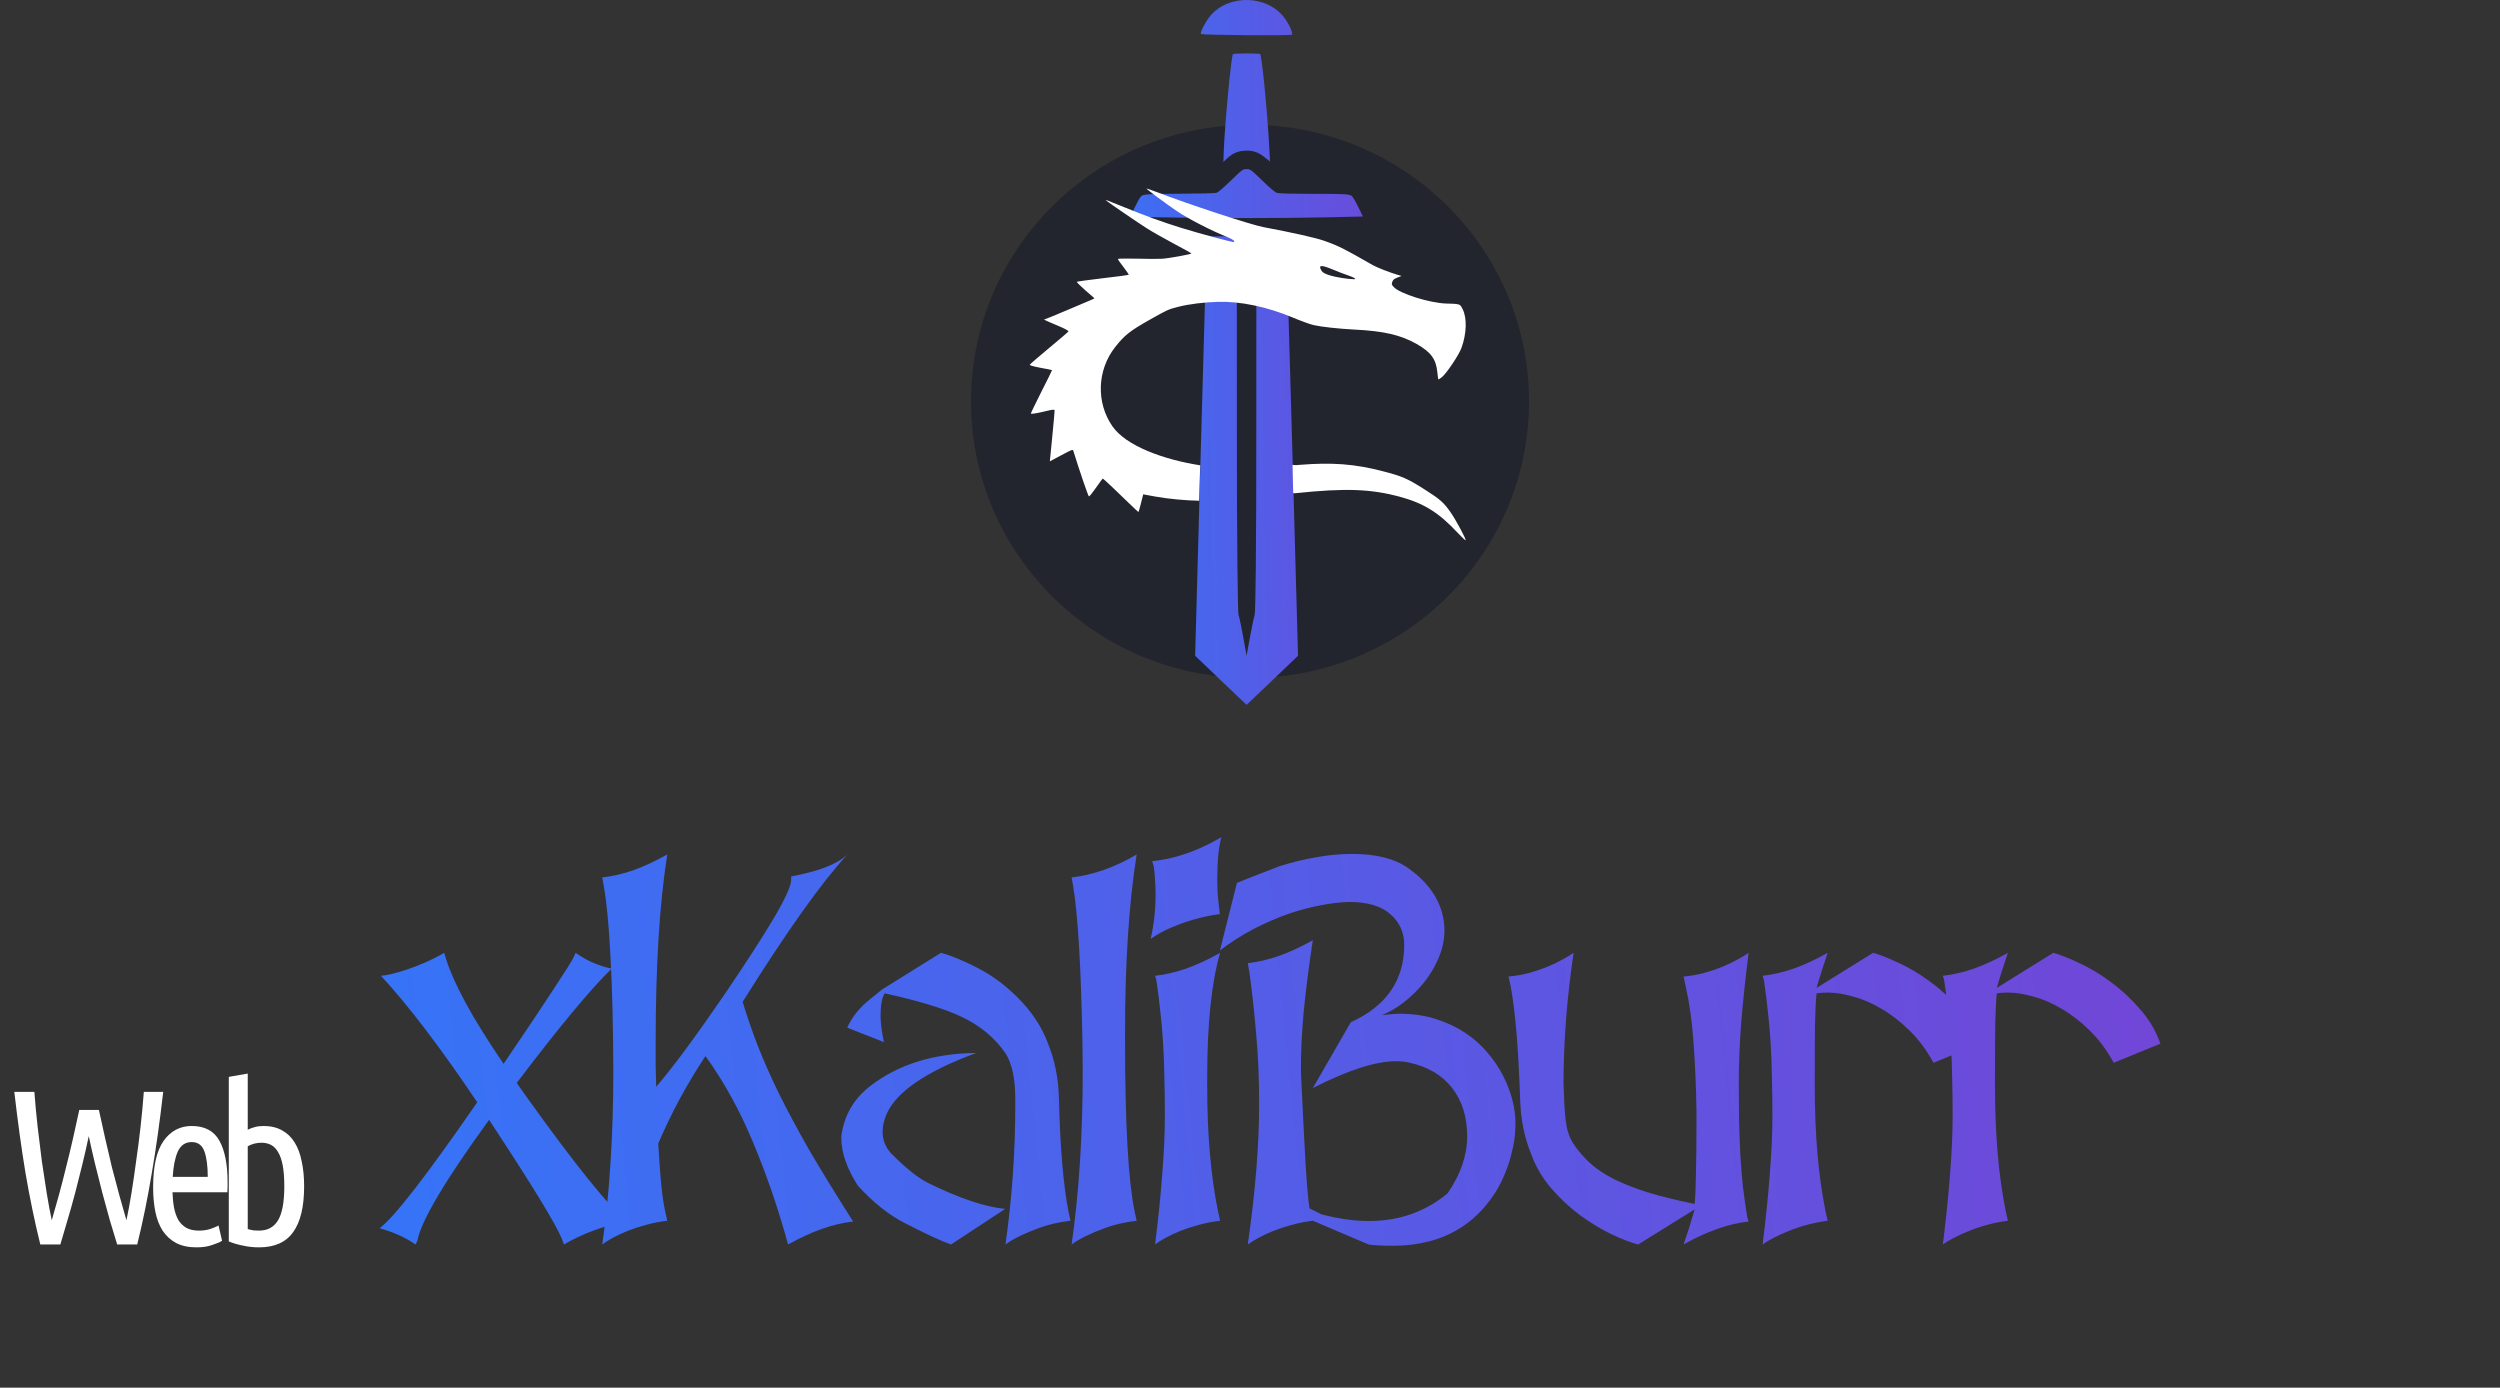 <svg width="227" height="126" viewBox="0 0 227 126" fill="none" xmlns="http://www.w3.org/2000/svg">
<rect x="0" y="0" width="227" height="126" fill="#333333" stroke="none"/>
<ellipse cx="113.5" cy="36.445" rx="25.334" ry="25.112" fill="#23252E"/>
<path d="M117.348 41.009C117.064 30.812 116.808 22.241 116.794 21.966L116.751 21.456H114.078L114.071 38.535C114.078 49.938 114.003 55.674 113.922 55.849C113.802 56.108 113.189 59.542 113.189 59.542C113.189 59.542 112.596 56.108 112.457 55.849C112.395 55.718 112.301 49.938 112.308 38.535L112.301 21.456H109.628L109.585 21.828C109.564 22.028 109.315 30.605 109.031 40.871L108.519 59.542L110.851 61.775L113.189 64L115.528 61.775L117.86 59.542L117.348 41.009Z" fill="url(#paint0_linear_64_137)"/>
<path d="M122.758 17.811C122.566 17.625 122.14 17.597 119.403 17.604C117.682 17.604 116.14 17.57 115.976 17.522C115.763 17.453 115.407 17.163 114.611 16.392C113.566 15.379 113.524 15.351 113.189 15.358C112.855 15.351 112.813 15.379 111.768 16.392C111.121 17.019 110.602 17.466 110.46 17.508C110.332 17.549 108.789 17.584 107.033 17.591C104.389 17.604 103.798 17.639 103.635 17.797C103.315 18.107 102.668 19.657 102.668 19.657C102.668 19.657 105.903 19.802 113.168 19.802C118.912 19.802 123.755 19.658 123.755 19.658C123.655 19.463 122.998 18.043 122.758 17.811Z" fill="url(#paint1_linear_64_137)"/>
<path d="M115.223 12.905C115.038 9.722 114.569 5.051 114.419 4.907C114.341 4.831 112.031 4.838 111.953 4.913C111.796 5.065 111.192 11.452 111.114 13.829L111.085 14.697L111.405 14.401C111.874 13.946 112.379 13.719 113.012 13.684C113.73 13.636 114.249 13.808 114.853 14.297L115.315 14.662L115.223 12.905Z" fill="url(#paint2_linear_64_137)"/>
<path d="M117.206 2.619C117.107 2.371 116.851 1.93 116.644 1.648C115.123 -0.447 111.611 -0.571 109.905 1.427C109.493 1.909 108.981 2.874 109.038 3.081C109.066 3.191 117.22 3.253 117.334 3.143C117.362 3.115 117.306 2.881 117.206 2.619Z" fill="url(#paint3_linear_64_137)"/>
<path fill-rule="evenodd" clip-rule="evenodd" d="M104.104 20.713C103.394 20.263 100.756 18.467 100.46 18.223C100.288 18.086 100.472 18.158 102.092 18.82C103.9 19.561 105.607 20.183 107.269 20.695C108.894 21.198 111.947 22.021 112.03 21.975C112.174 21.895 111.929 21.72 111.373 21.495C110.006 20.955 107.831 19.835 106.814 19.138C105.816 18.459 104.01 17.114 104.104 17.119C104.154 17.12 104.533 17.25 104.936 17.404C107.884 18.54 113.531 20.395 114.711 20.621C117.393 21.126 119.481 21.594 120.246 21.867C121.529 22.318 122.077 22.596 124.644 24.071C124.984 24.27 126.179 24.741 126.822 24.927L127.263 25.06L126.893 25.198C126.593 25.318 126.503 25.387 126.425 25.577C126.344 25.778 126.361 25.857 126.532 26.043C127.074 26.665 129.837 27.525 131.367 27.564C132.145 27.584 132.418 27.587 132.579 27.719C132.67 27.793 132.725 27.907 132.815 28.088C133.216 28.896 133.171 30.305 132.697 31.602C132.453 32.255 131.325 33.937 130.912 34.256C130.749 34.386 130.606 34.467 130.597 34.452C130.584 34.43 130.546 34.13 130.509 33.781C130.384 32.594 129.937 31.978 128.627 31.23C127.173 30.408 125.634 30.052 122.924 29.922C121.512 29.846 119.966 29.678 119.277 29.518C118.965 29.45 118.103 29.133 117.367 28.825C115.078 27.866 112.64 27.35 110.624 27.407C109.308 27.442 107.97 27.607 106.976 27.861C106.085 28.087 106.005 28.122 104.404 29.027C102.585 30.055 102.12 30.422 101.249 31.523C99.616 33.605 99.514 36.555 101.008 38.709C102.237 40.477 105.598 41.721 108.978 42.251L108.877 45.466C107.688 45.445 106.115 45.306 104.932 45.093L103.804 44.886L103.6 45.692C103.495 46.14 103.385 46.494 103.361 46.488C103.337 46.482 102.919 46.083 102.426 45.609C101.454 44.653 100.195 43.468 100.136 43.452C100.12 43.442 99.839 43.813 99.528 44.27C99.209 44.73 98.919 45.087 98.872 45.075C98.812 45.06 98.014 42.741 97.467 40.963C97.409 40.781 97.401 40.785 96.367 41.335L95.326 41.888L95.548 39.631C95.67 38.384 95.767 37.317 95.76 37.253C95.748 37.182 95.561 37.189 95.227 37.269C94.201 37.521 93.599 37.624 93.602 37.545C93.603 37.496 94.043 36.597 94.57 35.543C95.109 34.491 95.535 33.62 95.526 33.605C95.517 33.591 95.052 33.501 94.488 33.398C93.924 33.294 93.48 33.173 93.5 33.123C93.513 33.076 94.301 32.392 95.243 31.612C96.185 30.831 96.984 30.15 97.012 30.096C97.055 30.033 96.66 29.825 95.952 29.53C94.895 29.089 94.67 28.981 94.866 28.989C94.916 28.989 95.772 28.637 96.79 28.204C97.481 27.911 98.165 27.621 98.597 27.438C98.797 27.354 98.944 27.292 99.012 27.262C99.221 27.175 99.384 27.093 99.38 27.086C99.371 27.072 98.996 26.746 98.543 26.357C98.098 25.963 97.753 25.62 97.774 25.589C97.808 25.561 98.874 25.412 100.152 25.262C101.433 25.119 102.481 24.971 102.495 24.944C102.497 24.914 102.274 24.59 101.998 24.229C101.719 23.878 101.496 23.555 101.502 23.513C101.511 23.478 102.278 23.468 103.204 23.486C104.133 23.511 105.163 23.519 105.501 23.496C106.076 23.466 108.162 23.088 108.188 23.014C108.187 22.996 107.46 22.584 106.553 22.108C105.654 21.628 104.547 21.001 104.104 20.713ZM122.445 25.019C122.147 24.923 121.496 24.674 121 24.465C119.935 24.028 119.68 24.054 119.993 24.58C120.093 24.748 120.287 24.854 120.748 25.004C121.258 25.167 122.435 25.356 122.946 25.353C123.195 25.349 122.963 25.197 122.445 25.019Z" fill="white"/>
<path d="M117.42 44.784C117.471 44.779 117.57 44.789 117.621 44.784C122.262 44.291 124.497 44.419 127.021 45.081C129.269 45.683 130.635 46.526 132.373 48.397C132.732 48.781 133.046 49.072 133.077 49.055C133.159 49.009 132.181 47.18 131.728 46.538C131.103 45.641 130.765 45.343 129.498 44.533C127.854 43.476 127.332 43.242 125.565 42.789C122.998 42.122 120.957 41.969 117.985 42.21C117.627 42.239 117.722 42.251 117.361 42.21L117.42 44.784Z" fill="white"/>
<path d="M8.98 100.78C9.153 101.58 9.34 102.427 9.54 103.32C9.74 104.213 9.947 105.1 10.16 105.98C10.387 106.86 10.613 107.713 10.84 108.54C11.067 109.367 11.28 110.12 11.48 110.8C11.64 110.053 11.793 109.227 11.94 108.32C12.087 107.4 12.227 106.44 12.36 105.44C12.507 104.44 12.64 103.407 12.76 102.34C12.88 101.273 12.98 100.207 13.06 99.14H14.82C14.513 101.82 14.167 104.287 13.78 106.54C13.407 108.793 12.967 110.947 12.46 113H10.64C10.44 112.347 10.22 111.62 9.98 110.82C9.753 110.02 9.527 109.193 9.3 108.34C9.073 107.473 8.853 106.6 8.64 105.72C8.427 104.84 8.233 103.987 8.06 103.16C7.887 103.987 7.693 104.84 7.48 105.72C7.267 106.6 7.047 107.473 6.82 108.34C6.593 109.193 6.36 110.02 6.12 110.82C5.893 111.62 5.68 112.347 5.48 113H3.66C3.153 110.947 2.707 108.793 2.32 106.54C1.947 104.287 1.607 101.82 1.3 99.14H3.12C3.2 100.207 3.3 101.273 3.42 102.34C3.54 103.393 3.667 104.427 3.8 105.44C3.947 106.44 4.093 107.4 4.24 108.32C4.387 109.227 4.54 110.053 4.7 110.8C4.9 110.12 5.113 109.367 5.34 108.54C5.567 107.713 5.787 106.86 6 105.98C6.227 105.1 6.44 104.213 6.64 103.32C6.84 102.427 7.027 101.58 7.2 100.78H8.98ZM15.664 108.26C15.678 108.767 15.724 109.233 15.804 109.66C15.884 110.073 16.011 110.44 16.184 110.76C16.371 111.067 16.611 111.307 16.904 111.48C17.211 111.653 17.598 111.74 18.064 111.74C18.451 111.74 18.804 111.687 19.124 111.58C19.458 111.46 19.698 111.36 19.844 111.28L20.164 112.66C19.991 112.78 19.698 112.907 19.284 113.04C18.884 113.187 18.404 113.26 17.844 113.26C17.111 113.26 16.491 113.127 15.984 112.86C15.491 112.593 15.084 112.22 14.764 111.74C14.458 111.26 14.238 110.687 14.104 110.02C13.971 109.353 13.904 108.62 13.904 107.82C13.904 105.887 14.224 104.473 14.864 103.58C15.504 102.687 16.351 102.24 17.404 102.24C18.591 102.24 19.431 102.687 19.924 103.58C20.418 104.473 20.664 105.727 20.664 107.34C20.664 107.487 20.664 107.64 20.664 107.8C20.664 107.947 20.658 108.1 20.644 108.26H15.664ZM17.404 103.7C16.831 103.7 16.411 103.987 16.144 104.56C15.891 105.133 15.738 105.9 15.684 106.86H18.864C18.864 105.887 18.764 105.12 18.564 104.56C18.364 103.987 17.978 103.7 17.404 103.7ZM22.495 111.6C22.682 111.653 22.862 111.693 23.035 111.72C23.209 111.733 23.369 111.74 23.515 111.74C24.288 111.74 24.862 111.433 25.235 110.82C25.622 110.193 25.815 109.16 25.815 107.72C25.815 106.973 25.768 106.347 25.675 105.84C25.582 105.333 25.442 104.927 25.255 104.62C25.082 104.313 24.869 104.093 24.615 103.96C24.362 103.827 24.069 103.76 23.735 103.76C23.295 103.76 22.882 103.867 22.495 104.08V111.6ZM22.495 102.58C22.709 102.473 22.922 102.393 23.135 102.34C23.362 102.273 23.628 102.24 23.935 102.24C24.588 102.24 25.148 102.373 25.615 102.64C26.082 102.893 26.462 103.26 26.755 103.74C27.049 104.207 27.262 104.78 27.395 105.46C27.542 106.127 27.615 106.88 27.615 107.72C27.615 109.573 27.282 110.96 26.615 111.88C25.962 112.8 24.928 113.26 23.515 113.26C23.022 113.26 22.535 113.207 22.055 113.1C21.575 113.007 21.148 112.88 20.775 112.72V97.78L22.495 97.48V102.58Z" fill="white"/>
<path d="M34.591 88.602C34.825 88.586 35.145 88.531 35.552 88.438C35.958 88.344 36.419 88.211 36.934 88.039C37.45 87.867 37.997 87.656 38.575 87.406C39.153 87.156 39.739 86.859 40.333 86.516L40.52 87.125C40.833 88.141 41.411 89.438 42.255 91.016C43.099 92.578 44.255 94.438 45.724 96.594C47.724 93.656 49.247 91.383 50.294 89.773C51.356 88.164 51.958 87.203 52.099 86.891L52.263 86.516C52.919 86.969 53.536 87.305 54.114 87.523C54.692 87.742 55.169 87.883 55.544 87.945C53.622 89.82 50.747 93.281 46.919 98.328L47.692 99.43C52.286 105.852 55.364 109.664 56.927 110.867C54.724 111.336 52.817 112.047 51.208 113L50.997 112.438C50.419 111.062 48.309 107.609 44.669 102.078L44.411 101.68C40.395 107.211 38.224 110.875 37.895 112.672L37.731 113C36.841 112.375 35.755 111.883 34.474 111.523C35.817 110.508 38.77 106.695 43.333 100.086C40.005 95.133 37.091 91.305 34.591 88.602ZM54.682 113C55.026 110.656 55.276 108.18 55.432 105.57C55.604 102.961 55.69 100.188 55.69 97.25C55.675 93.125 55.589 89.664 55.432 86.867C55.292 84.07 55.089 81.938 54.823 80.469L54.682 79.672C55.636 79.562 56.581 79.344 57.518 79.016C58.471 78.672 59.495 78.195 60.589 77.586C59.886 81.992 59.534 87.641 59.534 94.531C59.534 95.281 59.534 96 59.534 96.688C59.55 97.359 59.565 98.023 59.581 98.68C61.018 97.023 63.089 94.227 65.792 90.289C67.792 87.336 69.299 85 70.315 83.281C71.331 81.547 71.839 80.414 71.839 79.883V79.578C74.323 79.125 76.026 78.461 76.948 77.586C74.604 80.117 71.432 84.578 67.432 90.969C67.839 92.312 68.299 93.648 68.815 94.977C69.331 96.289 69.964 97.719 70.714 99.266C71.479 100.812 72.401 102.531 73.479 104.422C74.573 106.297 75.901 108.461 77.464 110.914C76.51 111.023 75.557 111.25 74.604 111.594C73.667 111.922 72.651 112.391 71.557 113C70.667 109.75 69.612 106.672 68.393 103.766C67.19 100.859 65.745 98.234 64.057 95.891C62.386 98.406 60.956 101.055 59.768 103.836C59.846 105.211 59.932 106.406 60.026 107.422C60.12 108.438 60.245 109.297 60.401 110L60.589 110.844C59.917 110.922 59.276 111.047 58.667 111.219C58.073 111.375 57.518 111.555 57.003 111.758C56.503 111.961 56.05 112.172 55.643 112.391C55.253 112.609 54.932 112.812 54.682 113ZM76.93 93.312C77.336 92.375 78.024 91.516 78.993 90.734L80.094 89.844L85.438 86.516C86.329 86.75 87.43 87.203 88.743 87.875C89.993 88.516 91.165 89.367 92.258 90.43C93.633 91.773 94.602 93.219 95.165 94.766C95.774 96.266 96.102 97.906 96.149 99.688C96.258 104.125 96.547 107.562 97.016 110L97.204 110.844C96.141 110.969 95.188 111.188 94.344 111.5C92.985 112 91.969 112.5 91.297 113C91.891 108.781 92.188 104.586 92.188 100.414C92.188 100.211 92.188 100 92.188 99.781C92.188 98 91.907 96.641 91.344 95.703C90.36 94.25 89.001 93.117 87.266 92.305C85.704 91.57 83.391 90.867 80.329 90.195C80.079 90.586 79.954 91.266 79.954 92.234C79.954 92.844 80.055 93.641 80.258 94.625L76.93 93.312ZM86.352 113C85.461 112.688 84.047 112.031 82.11 111.031C80.657 110.281 79.251 109.156 77.891 107.656C76.891 106.094 76.391 104.648 76.391 103.32C76.391 103.289 76.391 103.25 76.391 103.203C76.626 101.312 77.501 99.781 79.016 98.609C81.579 96.641 84.79 95.641 88.649 95.609C83.883 97.359 81.126 99.312 80.376 101.469C80.219 101.922 80.141 102.359 80.141 102.781C80.141 103.5 80.391 104.141 80.891 104.703C82.235 106.062 83.368 106.969 84.29 107.422C87.118 108.812 89.446 109.594 91.274 109.766L86.352 113ZM97.303 113C97.975 108.312 98.311 103.062 98.311 97.25C98.311 96.391 98.303 95.547 98.287 94.719C98.162 87.875 97.881 83.125 97.444 80.469L97.303 79.672C99.209 79.453 101.123 78.789 103.045 77.68L103.209 77.586C102.506 82.023 102.155 87.398 102.155 93.711C102.155 93.977 102.155 94.25 102.155 94.531C102.155 102.031 102.444 107.188 103.022 110L103.209 110.844C102.147 110.969 101.194 111.188 100.35 111.5C98.99 112 97.975 112.5 97.303 113ZM104.48 85.25C104.777 83.969 104.926 82.625 104.926 81.219C104.926 80.797 104.91 80.375 104.879 79.953C104.863 79.531 104.824 79.109 104.762 78.688L104.621 78.195C106.637 77.992 108.676 77.297 110.738 76.109L110.902 76.016C110.652 76.906 110.527 78.18 110.527 79.836C110.527 80.273 110.543 80.758 110.574 81.289C110.621 81.805 110.684 82.375 110.762 83C110.121 83.078 109.48 83.203 108.84 83.375C108.215 83.531 107.621 83.719 107.059 83.938C106.512 84.141 106.012 84.359 105.559 84.594C105.121 84.828 104.762 85.047 104.48 85.25ZM104.879 113C105.176 110.641 105.395 108.5 105.535 106.578C105.691 104.641 105.77 102.891 105.77 101.328C105.77 100.062 105.754 98.883 105.723 97.789C105.707 96.68 105.668 95.633 105.605 94.648C105.543 93.648 105.457 92.688 105.348 91.766C105.254 90.844 105.137 89.914 104.996 88.977L104.879 88.602C105.832 88.492 106.777 88.273 107.715 87.945C108.668 87.602 109.637 87.156 110.621 86.609L110.785 86.516C110.004 89.219 109.613 92.977 109.613 97.789V98.609C109.613 103 109.941 106.797 110.598 110L110.785 110.844C110.113 110.922 109.473 111.047 108.863 111.219C108.27 111.375 107.715 111.555 107.199 111.758C106.699 111.961 106.246 112.172 105.84 112.391C105.449 112.609 105.129 112.812 104.879 113ZM113.299 113C113.642 110.609 113.9 108.352 114.072 106.227C114.244 104.102 114.33 102.094 114.33 100.203C114.33 97.906 114.236 95.758 114.049 93.758C113.877 91.758 113.674 89.922 113.439 88.25L113.299 87.453C114.252 87.344 115.197 87.125 116.135 86.797C117.088 86.453 118.056 86.008 119.041 85.461L119.205 85.367C118.845 87.742 118.572 89.875 118.385 91.766C118.213 93.641 118.127 95.312 118.127 96.781C118.127 96.984 118.127 97.18 118.127 97.367C118.127 97.555 118.135 97.734 118.15 97.906C118.306 101.188 118.439 103.805 118.549 105.758C118.674 107.711 118.791 109.031 118.9 109.719L119.978 110.258C121.525 110.664 122.963 110.867 124.291 110.867C125.681 110.867 126.97 110.656 128.158 110.234C129.345 109.812 130.439 109.188 131.439 108.359C132.049 107.469 132.494 106.602 132.775 105.758C133.072 104.898 133.22 104.047 133.22 103.203C133.22 101.438 132.767 99.969 131.861 98.797C130.955 97.625 129.642 96.852 127.924 96.477C127.533 96.398 127.15 96.359 126.775 96.359C124.9 96.359 122.377 97.172 119.205 98.797L122.65 92.82C125.885 91.352 127.502 89.008 127.502 85.789C127.502 84.664 127.08 83.734 126.236 83C125.408 82.266 124.166 81.898 122.51 81.898C121.728 81.914 120.861 82.016 119.908 82.203C118.955 82.375 117.963 82.641 116.931 83C115.916 83.359 114.877 83.812 113.814 84.359C112.767 84.906 111.752 85.555 110.767 86.305L112.314 80.164C113.439 79.711 114.314 79.367 114.939 79.133C115.564 78.883 115.963 78.727 116.135 78.664C117.26 78.305 118.377 78.031 119.486 77.844C120.595 77.641 121.689 77.539 122.767 77.539C123.861 77.539 124.814 77.641 125.627 77.844C126.439 78.047 127.119 78.328 127.666 78.688C128.838 79.484 129.713 80.375 130.291 81.359C130.869 82.344 131.158 83.398 131.158 84.523C131.142 85.398 130.955 86.242 130.595 87.055C130.252 87.852 129.806 88.586 129.26 89.258C128.713 89.93 128.103 90.523 127.431 91.039C126.775 91.539 126.127 91.914 125.486 92.164C125.752 92.133 126.017 92.109 126.283 92.094C126.549 92.062 126.806 92.047 127.056 92.047C128.26 92.047 129.353 92.203 130.338 92.516C131.338 92.828 132.228 93.242 133.01 93.758C133.791 94.273 134.47 94.875 135.049 95.562C135.627 96.234 136.103 96.938 136.478 97.672C136.853 98.406 137.135 99.141 137.322 99.875C137.51 100.609 137.603 101.297 137.603 101.938C137.603 102.734 137.533 103.461 137.392 104.117C137.252 104.773 137.119 105.281 136.994 105.641C136.541 107 135.939 108.156 135.189 109.109C134.455 110.062 133.627 110.836 132.705 111.43C131.799 112.023 130.814 112.453 129.752 112.719C128.705 112.984 127.635 113.117 126.541 113.117C125.885 113.117 125.353 113.102 124.947 113.07C124.541 113.039 124.314 113.016 124.267 113L119.205 110.844C118.549 110.922 117.916 111.047 117.306 111.219C116.713 111.375 116.158 111.555 115.642 111.758C115.142 111.961 114.689 112.172 114.283 112.391C113.877 112.609 113.549 112.812 113.299 113ZM136.976 88.672C137.632 88.609 138.257 88.5 138.851 88.344C139.46 88.172 140.015 87.984 140.515 87.781C141.031 87.562 141.484 87.344 141.875 87.125C142.281 86.906 142.617 86.703 142.882 86.516C142.273 90.625 141.968 94.586 141.968 98.398C142 99.07 142.023 99.672 142.039 100.203C142.07 100.734 142.109 101.219 142.156 101.656C142.203 102.078 142.281 102.469 142.39 102.828C142.5 103.172 142.648 103.5 142.835 103.812C143.289 104.484 143.804 105.086 144.382 105.617C144.976 106.148 145.703 106.633 146.562 107.07C147.421 107.492 148.437 107.891 149.609 108.266C150.796 108.625 152.218 108.977 153.875 109.32C153.937 108.742 153.976 107.828 153.992 106.578C154.023 105.312 154.039 103.695 154.039 101.727V100.906C154.007 98.719 153.921 96.68 153.781 94.789C153.656 92.883 153.414 91.125 153.054 89.516L152.867 88.672C153.523 88.609 154.148 88.5 154.742 88.344C155.351 88.172 155.906 87.984 156.406 87.781C156.921 87.562 157.375 87.344 157.765 87.125C158.171 86.906 158.507 86.703 158.773 86.516C158.476 88.875 158.25 91.023 158.093 92.961C157.953 94.883 157.882 96.625 157.882 98.188C157.882 99.469 157.89 100.656 157.906 101.75C157.937 102.844 157.976 103.891 158.023 104.891C158.085 105.875 158.164 106.828 158.257 107.75C158.367 108.672 158.5 109.602 158.656 110.539L158.773 110.914C157.82 111.023 156.867 111.25 155.914 111.594C154.976 111.922 154.015 112.359 153.031 112.906L152.867 113C153.023 112.547 153.187 112.055 153.359 111.523C153.531 110.977 153.703 110.406 153.875 109.812L148.742 113C148.085 112.828 147.289 112.523 146.351 112.086C145.414 111.633 144.468 111.062 143.515 110.375C142.562 109.672 141.679 108.852 140.867 107.914C140.054 106.977 139.437 105.922 139.015 104.75C138.406 103.25 138.078 101.609 138.031 99.828C137.953 97.547 137.843 95.555 137.703 93.852C137.562 92.133 137.382 90.688 137.164 89.516L136.976 88.672ZM160.044 113C160.341 110.641 160.56 108.5 160.7 106.578C160.857 104.641 160.935 102.891 160.935 101.328C160.935 100.062 160.919 98.883 160.888 97.789C160.872 96.68 160.833 95.633 160.771 94.648C160.708 93.648 160.622 92.688 160.513 91.766C160.419 90.844 160.302 89.914 160.161 88.977L160.044 88.602C160.997 88.492 161.943 88.273 162.88 87.945C163.833 87.602 164.802 87.156 165.786 86.609L165.95 86.516C165.794 86.969 165.63 87.469 165.458 88.016C165.286 88.547 165.115 89.109 164.943 89.703L170.075 86.516C170.7 86.688 171.474 86.992 172.396 87.43C173.333 87.852 174.279 88.414 175.232 89.117C176.185 89.805 177.075 90.625 177.904 91.578C178.747 92.516 179.38 93.578 179.802 94.766L175.56 96.5C174.919 95.328 174.185 94.344 173.357 93.547C172.529 92.734 171.677 92.078 170.802 91.578C169.927 91.062 169.068 90.695 168.224 90.477C167.38 90.242 166.622 90.125 165.95 90.125C165.622 90.125 165.294 90.148 164.966 90.195H164.943C164.88 90.773 164.833 91.695 164.802 92.961C164.786 94.211 164.779 95.82 164.779 97.789V98.609C164.779 103 165.107 106.797 165.763 110L165.95 110.844C165.341 110.922 164.74 111.039 164.146 111.195C163.552 111.352 162.99 111.539 162.458 111.758C161.943 111.961 161.474 112.172 161.052 112.391C160.63 112.609 160.294 112.812 160.044 113ZM176.409 113C176.706 110.641 176.925 108.5 177.065 106.578C177.222 104.641 177.3 102.891 177.3 101.328C177.3 100.062 177.284 98.883 177.253 97.789C177.237 96.68 177.198 95.633 177.136 94.648C177.073 93.648 176.987 92.688 176.878 91.766C176.784 90.844 176.667 89.914 176.526 88.977L176.409 88.602C177.362 88.492 178.308 88.273 179.245 87.945C180.198 87.602 181.167 87.156 182.151 86.609L182.315 86.516C182.159 86.969 181.995 87.469 181.823 88.016C181.651 88.547 181.48 89.109 181.308 89.703L186.44 86.516C187.065 86.688 187.839 86.992 188.761 87.43C189.698 87.852 190.644 88.414 191.597 89.117C192.55 89.805 193.44 90.625 194.269 91.578C195.112 92.516 195.745 93.578 196.167 94.766L191.925 96.5C191.284 95.328 190.55 94.344 189.722 93.547C188.894 92.734 188.042 92.078 187.167 91.578C186.292 91.062 185.433 90.695 184.589 90.477C183.745 90.242 182.987 90.125 182.315 90.125C181.987 90.125 181.659 90.148 181.331 90.195H181.308C181.245 90.773 181.198 91.695 181.167 92.961C181.151 94.211 181.144 95.82 181.144 97.789V98.609C181.144 103 181.472 106.797 182.128 110L182.315 110.844C181.706 110.922 181.105 111.039 180.511 111.195C179.917 111.352 179.355 111.539 178.823 111.758C178.308 111.961 177.839 112.172 177.417 112.391C176.995 112.609 176.659 112.812 176.409 113Z" fill="url(#paint4_linear_64_137)"/>
<defs>
<linearGradient id="paint0_linear_64_137" x1="92.254" y1="36.48" x2="145.84" y2="35.676" gradientUnits="userSpaceOnUse">
<stop stop-color="#277FFF"/>
<stop offset="1" stop-color="#962AC3"/>
</linearGradient>
<linearGradient id="paint1_linear_64_137" x1="92.254" y1="36.48" x2="145.84" y2="35.676" gradientUnits="userSpaceOnUse">
<stop stop-color="#277FFF"/>
<stop offset="1" stop-color="#962AC3"/>
</linearGradient>
<linearGradient id="paint2_linear_64_137" x1="92.254" y1="36.48" x2="145.84" y2="35.676" gradientUnits="userSpaceOnUse">
<stop stop-color="#277FFF"/>
<stop offset="1" stop-color="#962AC3"/>
</linearGradient>
<linearGradient id="paint3_linear_64_137" x1="92.254" y1="36.48" x2="145.84" y2="35.676" gradientUnits="userSpaceOnUse">
<stop stop-color="#277FFF"/>
<stop offset="1" stop-color="#962AC3"/>
</linearGradient>
<linearGradient id="paint4_linear_64_137" x1="-6.607" y1="102.78" x2="296.259" y2="72.047" gradientUnits="userSpaceOnUse">
<stop stop-color="#277FFF"/>
<stop offset="1" stop-color="#962AC3"/>
</linearGradient>
</defs>
</svg>
